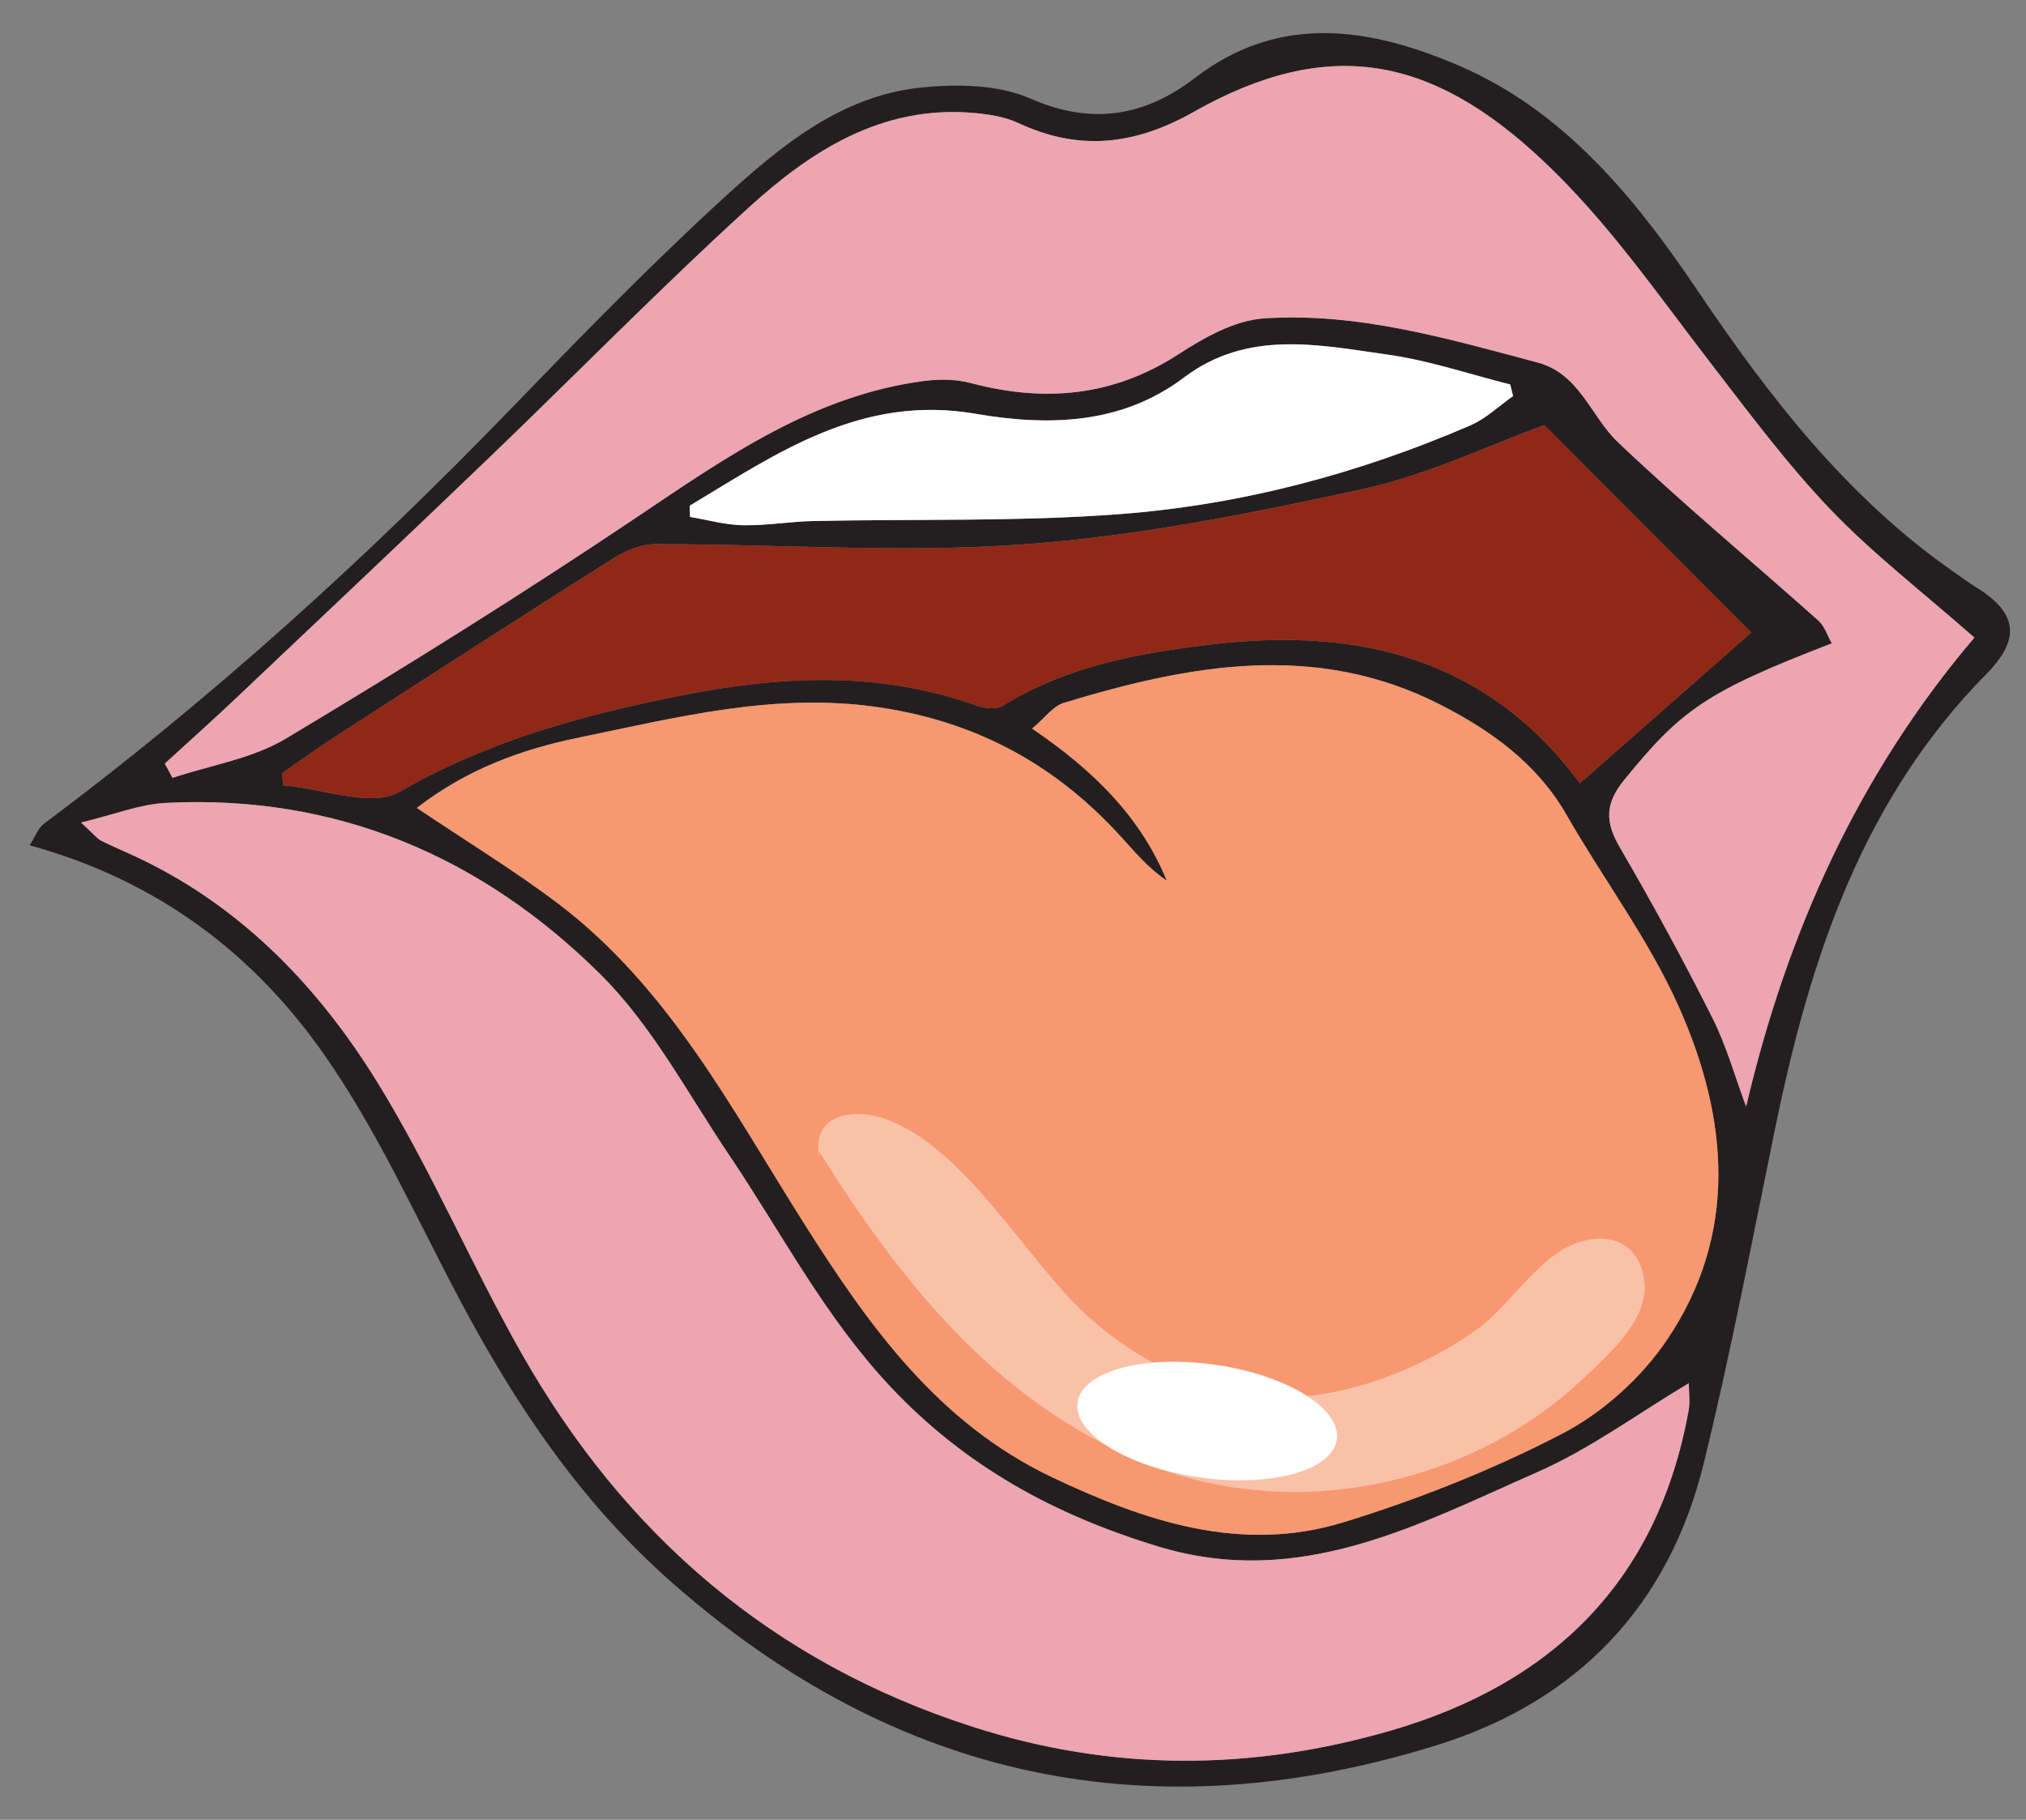 <?xml version="1.0" encoding="UTF-8" standalone="no"?>
<!DOCTYPE svg PUBLIC "-//W3C//DTD SVG 1.1//EN" "http://www.w3.org/Graphics/SVG/1.1/DTD/svg11.dtd">
<svg width="100%" height="100%" viewBox="0 0 59 53" version="1.1" xmlns="http://www.w3.org/2000/svg" xmlns:xlink="http://www.w3.org/1999/xlink" xml:space="preserve" xmlns:serif="http://www.serif.com/" style="fill-rule:evenodd;clip-rule:evenodd;stroke-linejoin:round;stroke-miterlimit:2;">
    <rect x="0" y="0" width="59" height="53" fill="#808080" stroke="none"/>
    <g transform="matrix(1,0,0,1,-131,-57)">
        <g id="i2" transform="matrix(1,0,0,1,-130.433,-179.915)">
            <g transform="matrix(1,0,0,1,281.517,275.941)">
                <path d="M0,-24.297C0.003,-24.189 0.007,-24.08 0.011,-23.971C0.523,-23.885 1.034,-23.739 1.548,-23.729C2.229,-23.715 2.913,-23.836 3.596,-23.851C6.574,-23.916 9.563,-23.827 12.529,-24.053C16.058,-24.321 19.474,-25.228 22.734,-26.636C23.188,-26.833 23.566,-27.201 23.979,-27.49C23.952,-27.603 23.924,-27.716 23.896,-27.829C22.714,-28.125 21.547,-28.525 20.347,-28.695C18.324,-28.981 16.253,-29.434 14.393,-28.03C12.559,-26.647 10.419,-26.616 8.323,-26.976C5,-27.547 2.552,-25.833 0,-24.297M25.925,-16.215C27.682,-17.76 29.381,-19.255 30.915,-20.605C29.021,-22.503 26.997,-24.531 24.89,-26.643C23.298,-26.068 21.498,-25.194 19.597,-24.78C16.343,-24.071 13.042,-23.411 9.729,-23.172C6.173,-22.914 2.58,-23.18 -0.998,-23.178C-1.408,-23.177 -1.863,-22.992 -2.219,-22.768C-4.931,-21.054 -7.625,-19.313 -10.32,-17.573C-10.845,-17.234 -11.351,-16.865 -11.865,-16.51C-11.855,-16.391 -11.846,-16.273 -11.836,-16.154C-10.69,-16.062 -9.269,-15.493 -8.448,-15.966C-5.883,-17.443 -3.159,-18.189 -0.312,-18.759C2.615,-19.346 5.488,-19.498 8.348,-18.479C8.58,-18.397 8.926,-18.354 9.111,-18.468C10.996,-19.632 13.085,-20.011 15.246,-20.264C19.551,-20.769 23.252,-19.815 25.925,-16.215M37.413,-20.457C35.89,-21.796 34.462,-22.893 33.231,-24.179C31.966,-25.5 30.865,-26.983 29.744,-28.435C28.177,-30.465 26.74,-32.569 24.838,-34.358C21.6,-37.402 18.593,-37.982 14.674,-35.765C12.968,-34.801 11.346,-34.614 9.574,-35.442C9.172,-35.63 8.696,-35.701 8.247,-35.739C5.591,-35.963 3.533,-34.634 1.711,-32.974C-0.869,-30.622 -3.313,-28.121 -5.833,-25.702C-8.286,-23.347 -10.759,-21.012 -13.229,-18.675C-13.905,-18.035 -14.599,-17.416 -15.285,-16.787C-15.21,-16.649 -15.135,-16.51 -15.06,-16.372C-13.953,-16.741 -12.738,-16.929 -11.761,-17.515C-8.298,-19.588 -4.869,-21.727 -1.52,-23.978C1.085,-25.728 3.634,-27.521 6.849,-27.934C7.285,-27.99 7.76,-27.983 8.182,-27.871C10.327,-27.302 12.329,-27.473 14.24,-28.713C14.988,-29.198 15.874,-29.697 16.725,-29.754C19.453,-29.935 22.07,-29.165 24.682,-28.472C25.923,-28.142 26.237,-26.904 27.031,-26.149C28.919,-24.353 30.928,-22.683 32.875,-20.947C33.052,-20.789 33.129,-20.52 33.261,-20.289C29.593,-18.878 28.876,-18.352 27.215,-16.312C26.647,-15.615 26.66,-15.082 27.089,-14.344C28.035,-12.721 28.935,-11.068 29.779,-9.389C30.193,-8.568 30.442,-7.665 30.765,-6.799C31.959,-11.901 34.061,-16.517 37.413,-20.457M-17.724,-15.071C-17.337,-14.718 -17.252,-14.599 -17.136,-14.541C-16.726,-14.338 -16.302,-14.165 -15.891,-13.964C-12.949,-12.522 -10.766,-10.215 -9.092,-7.503C-7.529,-4.97 -6.363,-2.197 -4.891,0.396C-1.898,5.666 2.392,9.382 8.243,11.265C12.317,12.576 16.363,12.551 20.415,11.375C25.132,10.006 28.188,7.018 29.089,2.064C29.14,1.786 29.096,1.49 29.096,1.258C27.606,2.147 26.229,3.168 24.699,3.842C21.199,5.384 17.757,7.261 13.651,6.015C10.64,5.102 8.037,3.689 5.849,1.363C3.93,-0.677 2.677,-3.121 1.143,-5.397C-0.058,-7.18 -1.091,-9.152 -2.593,-10.644C-6.049,-14.077 -10.291,-15.898 -15.26,-15.643C-16.013,-15.604 -16.753,-15.304 -17.724,-15.071M-7.945,-15.496C-6.476,-14.508 -5.104,-13.674 -3.831,-12.71C-0.591,-10.257 1.244,-6.693 3.351,-3.364C5.236,-0.386 7.247,2.425 10.552,3.996C13.255,5.28 16.06,6.225 19.043,5.307C21.226,4.637 23.381,3.78 25.406,2.73C26.577,2.122 27.691,1.124 28.436,0.032C30.556,-3.074 30.252,-6.459 28.806,-9.703C27.934,-11.66 26.613,-13.413 25.541,-15.285C24.678,-16.792 23.339,-17.748 21.862,-18.503C18.228,-20.358 14.545,-19.667 10.885,-18.552C10.589,-18.463 10.366,-18.137 9.973,-17.807C11.751,-16.596 13.127,-15.25 13.895,-13.378C13.378,-13.723 12.987,-14.186 12.582,-14.634C10.701,-16.711 8.435,-17.974 5.608,-18.412C2.552,-18.886 -0.322,-18.141 -3.233,-17.543C-4.894,-17.202 -6.48,-16.628 -7.945,-15.496M-19.222,-14.408C-19.046,-14.679 -18.969,-14.912 -18.808,-15.032C-13.941,-18.666 -9.456,-22.727 -5.235,-27.09C-3.19,-29.204 -1.139,-31.318 1.032,-33.298C2.655,-34.778 4.407,-36.227 6.709,-36.472C7.77,-36.586 8.986,-36.568 9.931,-36.152C11.733,-35.36 13.283,-35.657 14.71,-36.754C17.217,-38.679 19.879,-38.195 22.396,-37.117C25.438,-35.814 27.521,-33.282 29.333,-30.591C31.426,-27.485 33.687,-24.552 36.796,-22.38C37.022,-22.222 37.244,-22.056 37.478,-21.912C38.656,-21.186 38.774,-20.421 37.767,-19.401C34.153,-15.742 32.632,-11.12 31.628,-6.247C30.952,-2.967 30.33,0.327 29.535,3.578C28.515,7.753 25.839,10.53 21.763,11.799C13.466,14.382 6.018,12.835 -0.541,7.042C-3.177,4.714 -5.075,1.885 -6.7,-1.181C-7.965,-3.568 -9.08,-6.066 -10.614,-8.27C-12.667,-11.224 -15.464,-13.375 -19.222,-14.408" style="fill:rgb(35,31,32);"/>
            </g>
            <g transform="matrix(1,0,0,1,273.572,277.306)">
                <path d="M0,-16.861C1.464,-17.992 3.051,-18.567 4.712,-18.908C7.623,-19.506 10.497,-20.251 13.553,-19.777C16.38,-19.339 18.646,-18.075 20.526,-15.999C20.932,-15.55 21.323,-15.088 21.84,-14.743C21.072,-16.615 19.696,-17.961 17.918,-19.172C18.311,-19.502 18.534,-19.827 18.83,-19.917C22.49,-21.031 26.172,-21.722 29.807,-19.867C31.284,-19.112 32.623,-18.156 33.485,-16.65C34.558,-14.778 35.879,-13.025 36.751,-11.068C38.197,-7.824 38.5,-4.439 36.381,-1.333C35.636,-0.241 34.521,0.758 33.351,1.365C31.326,2.415 29.171,3.272 26.988,3.943C24.004,4.861 21.2,3.915 18.497,2.631C15.191,1.06 13.181,-1.751 11.295,-4.729C9.188,-8.058 7.354,-11.622 4.114,-14.075C2.841,-15.039 1.469,-15.873 0,-16.861" style="fill:rgb(247,152,112);"/>
            </g>
            <g transform="matrix(1,0,0,1,263.793,287.69)">
                <path d="M0,-26.819C0.971,-27.052 1.711,-27.352 2.464,-27.391C7.434,-27.646 11.675,-25.825 15.131,-22.392C16.633,-20.901 17.666,-18.928 18.867,-17.145C20.401,-14.869 21.654,-12.425 23.573,-10.385C25.761,-8.059 28.364,-6.646 31.375,-5.733C35.481,-4.487 38.923,-6.364 42.423,-7.906C43.953,-8.58 45.33,-9.601 46.82,-10.49C46.82,-10.258 46.864,-9.963 46.813,-9.684C45.912,-4.73 42.856,-1.742 38.139,-0.373C34.087,0.803 30.042,0.827 25.967,-0.484C20.116,-2.366 15.826,-6.082 12.833,-11.352C11.361,-13.945 10.195,-16.718 8.632,-19.251C6.958,-21.964 4.775,-24.27 1.833,-25.712C1.422,-25.913 0.998,-26.086 0.588,-26.289C0.472,-26.347 0.387,-26.466 0,-26.819" style="fill:rgb(237,165,177);"/>
            </g>
            <g transform="matrix(1,0,0,1,318.93,251.618)">
                <path d="M0,3.867C-3.352,7.806 -5.453,12.423 -6.647,17.525C-6.971,16.659 -7.22,15.755 -7.633,14.934C-8.478,13.256 -9.377,11.603 -10.323,9.979C-10.753,9.242 -10.765,8.709 -10.197,8.012C-8.536,5.971 -7.82,5.446 -4.152,4.034C-4.283,3.804 -4.361,3.534 -4.538,3.376C-6.484,1.64 -8.493,-0.029 -10.381,-1.825C-11.176,-2.58 -11.489,-3.819 -12.73,-4.148C-15.343,-4.841 -17.959,-5.611 -20.687,-5.43C-21.539,-5.373 -22.425,-4.874 -23.173,-4.389C-25.084,-3.15 -27.085,-2.979 -29.23,-3.548C-29.652,-3.659 -30.127,-3.666 -30.564,-3.61C-33.779,-3.197 -36.327,-1.404 -38.932,0.346C-42.282,2.596 -45.711,4.736 -49.174,6.809C-50.151,7.394 -51.366,7.582 -52.472,7.952C-52.547,7.814 -52.623,7.675 -52.698,7.536C-52.012,6.908 -51.317,6.288 -50.642,5.649C-48.171,3.311 -45.699,0.977 -43.245,-1.379C-40.726,-3.797 -38.282,-6.299 -35.701,-8.65C-33.88,-10.31 -31.822,-11.639 -29.166,-11.415C-28.717,-11.378 -28.24,-11.307 -27.838,-11.118C-26.066,-10.29 -24.444,-10.477 -22.738,-11.442C-18.819,-13.658 -15.813,-13.078 -12.574,-10.034C-10.672,-8.246 -9.235,-6.142 -7.668,-4.112C-6.547,-2.659 -5.446,-1.176 -4.182,0.145C-2.951,1.43 -1.523,2.528 0,3.867" style="fill:rgb(237,165,177);"/>
            </g>
            <g transform="matrix(1,0,0,1,307.442,250.022)">
                <path d="M0,9.704C-2.673,6.105 -6.375,5.151 -10.68,5.655C-12.84,5.908 -14.929,6.287 -16.814,7.452C-16.999,7.566 -17.346,7.522 -17.577,7.44C-20.437,6.422 -23.311,6.574 -26.238,7.16C-29.084,7.73 -31.809,8.476 -34.373,9.954C-35.194,10.427 -36.615,9.858 -37.762,9.766C-37.771,9.647 -37.781,9.528 -37.79,9.41C-37.276,9.055 -36.771,8.685 -36.246,8.347C-33.55,6.607 -30.856,4.865 -28.144,3.152C-27.789,2.927 -27.333,2.742 -26.923,2.742C-23.346,2.739 -19.752,3.005 -16.196,2.748C-12.883,2.509 -9.583,1.849 -6.328,1.139C-4.428,0.725 -2.627,-0.148 -1.035,-0.723C1.071,1.388 3.096,3.417 4.99,5.315C3.456,6.664 1.756,8.159 0,9.704" style="fill:rgb(144,40,23);"/>
            </g>
            <g transform="matrix(1,0,0,1,281.517,247.089)">
                <path d="M0,4.555C2.552,3.019 5,1.305 8.323,1.876C10.419,2.236 12.559,2.205 14.393,0.822C16.253,-0.582 18.324,-0.129 20.347,0.157C21.547,0.327 22.714,0.727 23.896,1.023C23.924,1.136 23.952,1.249 23.979,1.362C23.566,1.651 23.188,2.019 22.734,2.216C19.474,3.624 16.058,4.531 12.529,4.799C9.563,5.025 6.574,4.936 3.596,5.001C2.913,5.016 2.229,5.137 1.548,5.123C1.034,5.113 0.523,4.967 0.011,4.881C0.007,4.772 0.003,4.663 0,4.555" style="fill:white;"/>
            </g>
            <g opacity="0.4">
                <g transform="matrix(1,0,0,1,285.29,280.011)">
                    <path d="M0,-9.555C2.408,-5.718 5.136,-2.307 9.388,-0.523C13.654,1.267 18.874,0.253 22.27,-2.966C22.972,-3.632 24.104,-4.634 24.036,-5.67C23.952,-6.946 22.925,-7.291 21.877,-6.821C20.872,-6.369 20.062,-5.033 19.153,-4.377C17.895,-3.468 16.211,-2.744 14.677,-2.499C12.126,-2.091 9.65,-3.083 7.772,-4.809C6.007,-6.432 4.224,-9.732 1.867,-10.527C0.994,-10.822 -0.232,-10.649 0,-9.411" style="fill:white;"/>
                </g>
            </g>
            <g transform="matrix(0.142,-0.99,-0.99,-0.142,297.658,274.639)">
                <path d="M-3.775,-3.274C-4.69,-3.275 -5.431,-1.567 -5.432,0.539C-5.431,2.646 -4.691,4.354 -3.775,4.354C-2.862,4.354 -2.121,2.646 -2.12,0.541C-2.121,-1.566 -2.861,-3.274 -3.775,-3.274" style="fill:white;"/>
            </g>
        </g>
    </g>
</svg>
